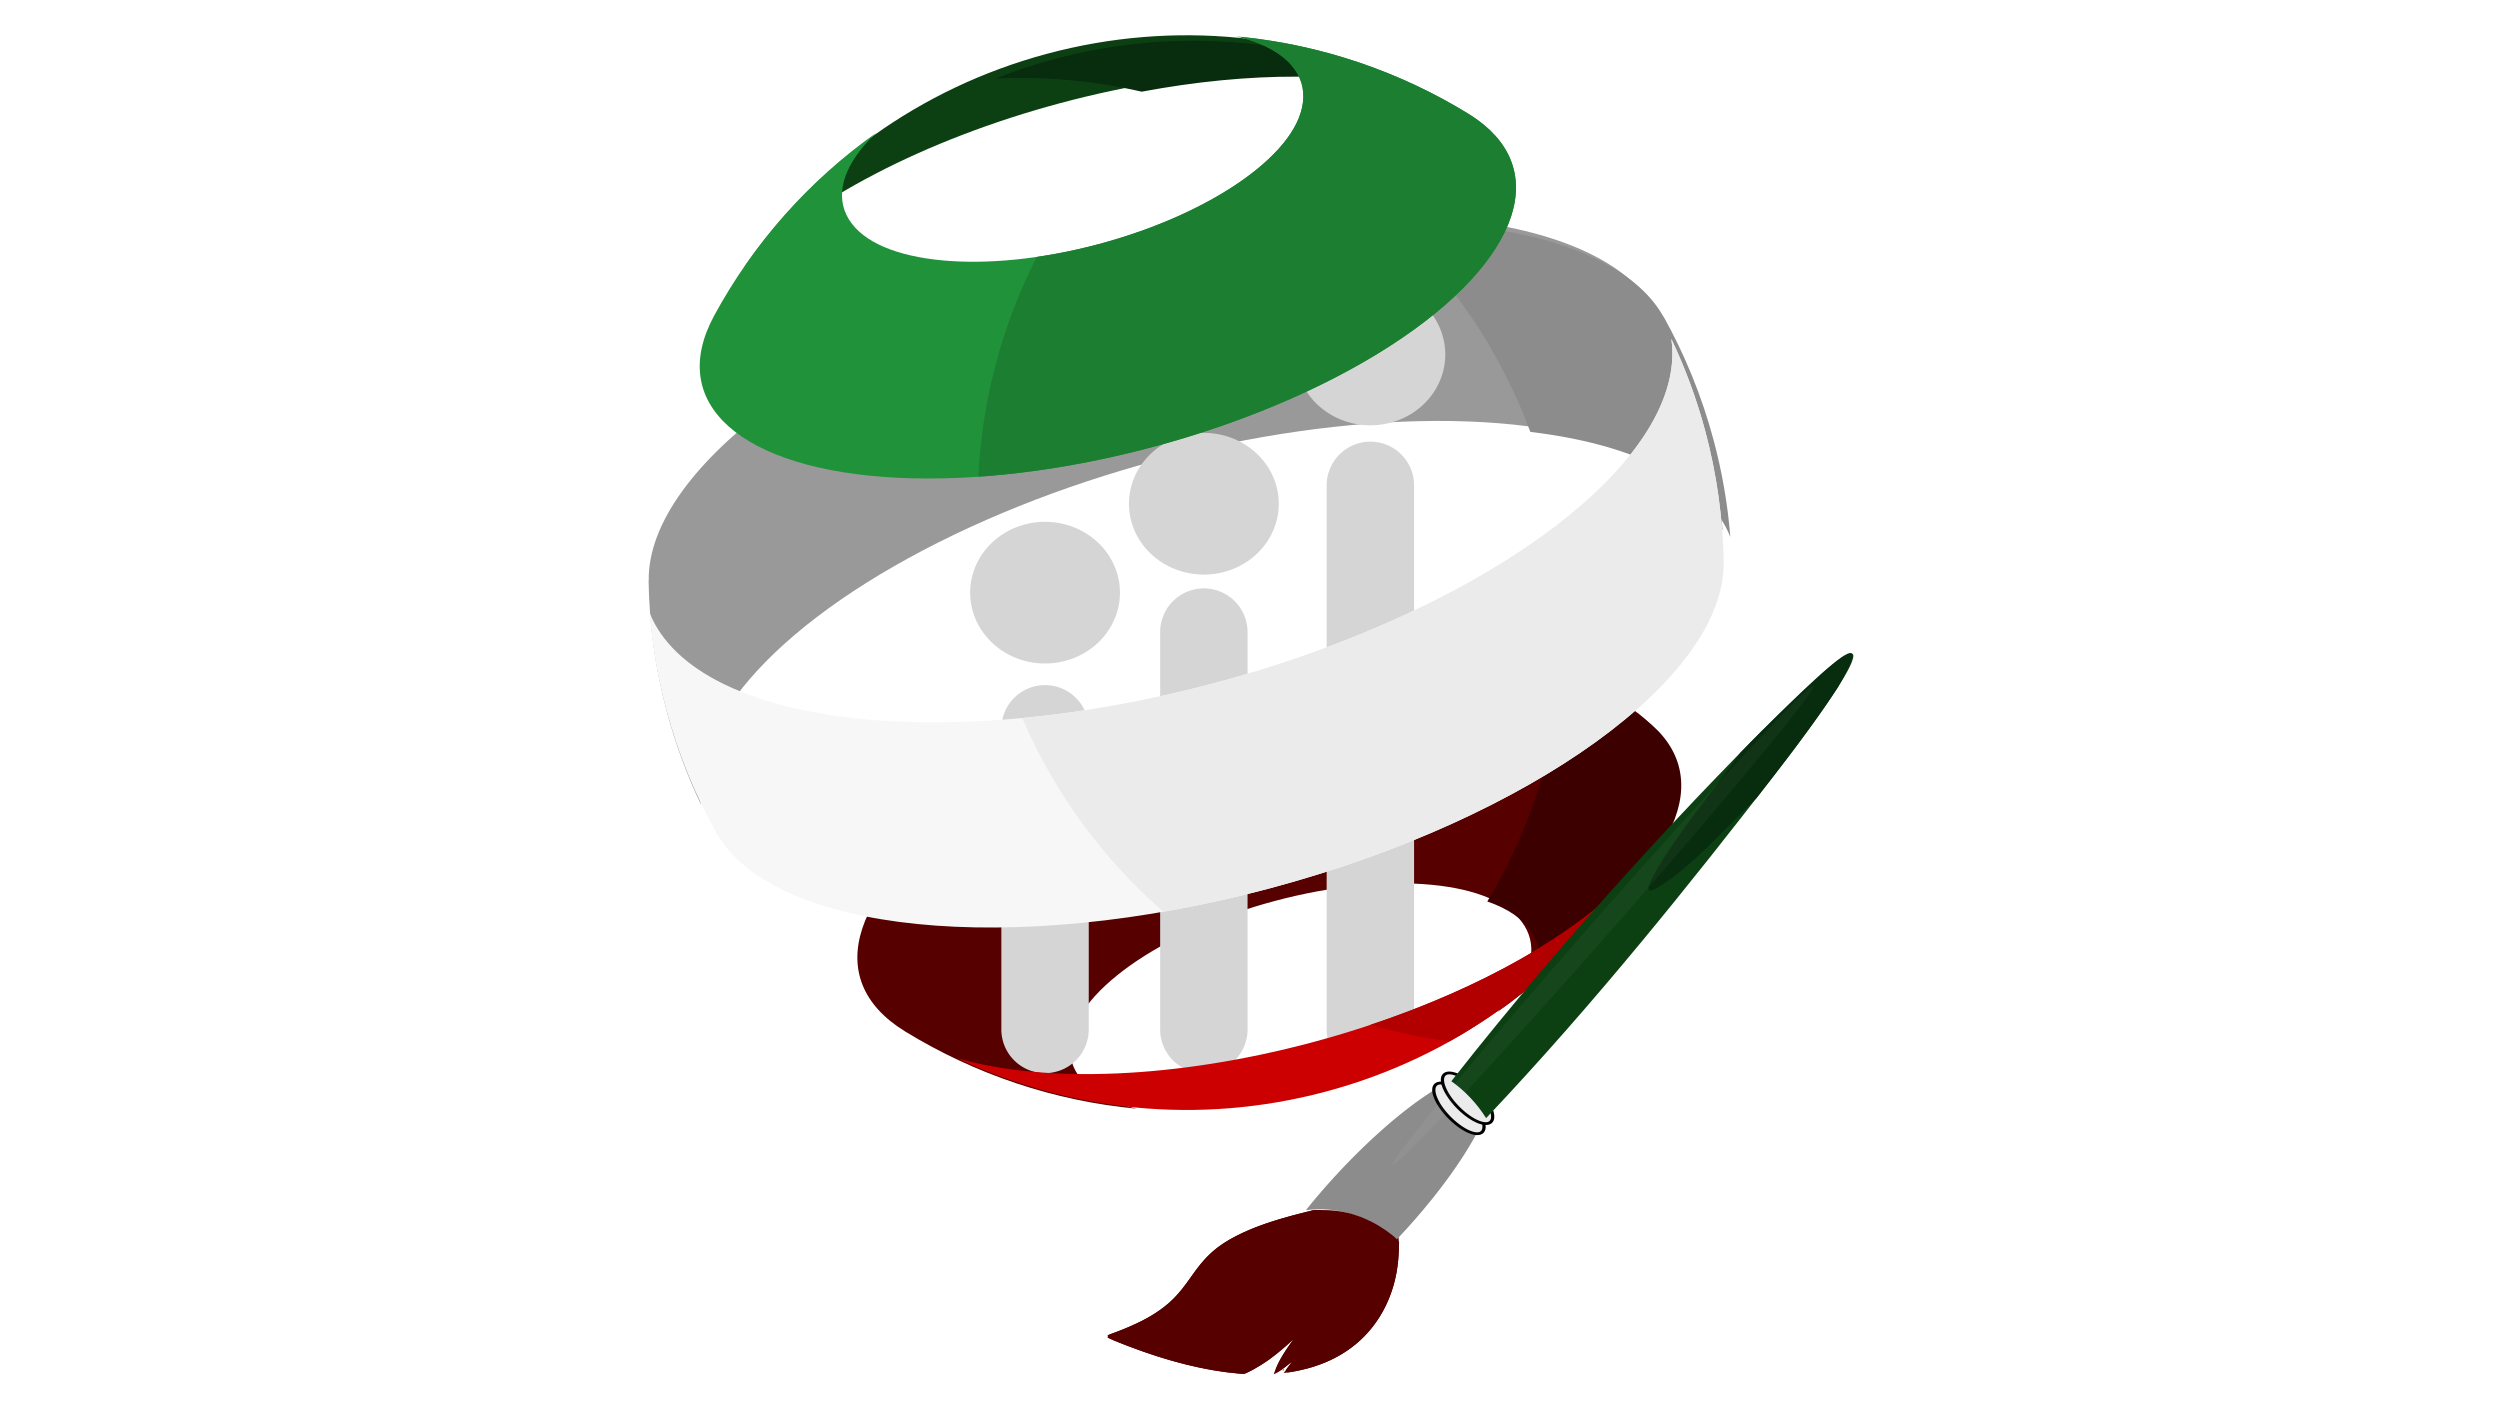 <?xml version="1.0" encoding="UTF-8"?>
<svg width="1280" height="720" version="1.1" viewBox="0 0 338.67 190.5" xmlns="http://www.w3.org/2000/svg" xmlns:cc="http://creativecommons.org/ns#" xmlns:dc="http://purl.org/dc/elements/1.1/" xmlns:rdf="http://www.w3.org/1999/02/22-rdf-syntax-ns#">
 <defs>
  <filter id="filter1873" x="-.014" y="-.011" width="1.027" height="1.022" color-interpolation-filters="sRGB">
   <feGaussianBlur stdDeviation="0.34"/>
  </filter>
 </defs>
 <g transform="matrix(.767 0 0 .767 -37.885 .946)">
  <g transform="matrix(3.608 0 0 3.608 52.257 -804.25)" shape-rendering="auto" stroke-width=".277">
   <path d="m35.626 235.66c3.425-4.963 8.563-8.782 14.845-10.465 6.282-1.683 12.641-0.945 18.089 1.64-4.32-1.266-10.793-1.005-17.442 0.776-6.648 1.781-12.384 4.792-15.493 8.049z" color="#000000" color-rendering="auto" dominant-baseline="auto" fill="#0c4013" image-rendering="auto" solid-color="#000000" stop-color="#000000" style="font-feature-settings:normal;font-variant-alternates:normal;font-variant-caps:normal;font-variant-east-asian:normal;font-variant-ligatures:normal;font-variant-numeric:normal;font-variant-position:normal;font-variation-settings:normal;inline-size:0;isolation:auto;mix-blend-mode:normal;shape-margin:0;shape-padding:0;text-decoration-color:#000000;text-decoration-line:none;text-decoration-style:solid;text-indent:0;text-orientation:mixed;text-transform:none;white-space:normal"/>
   <path d="m33.515 261.94c-0.677-1.426-1.236-2.932-1.659-4.512-0.577-2.154-0.869-4.317-0.9-6.449l0.007 1.2e-4c-0.038-2.783 2.301-5.919 6.266-8.778 3.964-2.859 9.535-5.438 15.889-7.14s12.468-2.254 17.33-1.76c4.863 0.494 8.457 2.04 9.815 4.469l0.006-4e-3c1.039 1.862 1.868 3.881 2.445 6.035 0.423 1.579 0.692 3.163 0.819 4.737-0.566-1.422-1.82-2.608-3.633-3.493-2.5-1.22-6.065-1.888-10.408-1.874-8.686 0.028-18.963 2.782-26.499 7.1-3.768 2.159-6.521 4.521-8.077 6.827-1.128 1.673-1.621 3.327-1.4 4.842z" color="#000000" color-rendering="auto" dominant-baseline="auto" fill="#999" image-rendering="auto" solid-color="#000000" stop-color="#000000" style="font-feature-settings:normal;font-variant-alternates:normal;font-variant-caps:normal;font-variant-east-asian:normal;font-variant-ligatures:normal;font-variant-numeric:normal;font-variant-position:normal;font-variation-settings:normal;inline-size:0;isolation:auto;mix-blend-mode:normal;shape-margin:0;shape-padding:0;text-decoration-color:#000000;text-decoration-line:none;text-decoration-style:solid;text-indent:0;text-orientation:mixed;text-transform:none;white-space:normal"/>
   <path d="m54.867 276.84c-4.06-0.375-7.939-1.69-11.349-3.781-0.005-3e-3 -0.008-6e-3 -0.013-8e-3 -1.046-0.645-1.728-1.409-2.068-2.255-0.342-0.849-0.346-1.784-0.019-2.781 0.654-1.994 2.654-4.22 5.906-6.318 6.504-4.197 16.394-6.847 24.125-6.464 3.865 0.191 6.71 1.12 8.274 2.519 0.782 0.7 1.246 1.512 1.374 2.418 0.125 0.885-0.072 1.866-0.63 2.924-1.909 3.547-4.625 6.654-7.978 9.025 0.128-0.122 0.252-0.244 0.366-0.366 0.622-0.666 1.042-1.339 1.22-1.997 0.178-0.658 0.109-1.303-0.243-1.872-0.703-1.138-2.373-1.8-4.553-2.007-2.181-0.207-4.886 0.047-7.692 0.799-2.806 0.752-5.274 1.884-7.059 3.154-1.785 1.27-2.902 2.678-2.942 4.015-0.02 0.669 0.243 1.262 0.726 1.743 0.483 0.481 1.183 0.854 2.055 1.12 0.16 0.049 0.329 0.093 0.5 0.134z" color="#000000" color-rendering="auto" dominant-baseline="auto" fill="#570000" image-rendering="auto" solid-color="#000000" stop-color="#000000" style="font-feature-settings:normal;font-variant-alternates:normal;font-variant-caps:normal;font-variant-east-asian:normal;font-variant-ligatures:normal;font-variant-numeric:normal;font-variant-position:normal;font-variation-settings:normal;inline-size:0;isolation:auto;mix-blend-mode:normal;shape-margin:0;shape-padding:0;text-decoration-color:#000000;text-decoration-line:none;text-decoration-style:solid;text-indent:0;text-orientation:mixed;text-transform:none;white-space:normal"/>
  </g>
  <g fill="#d5d5d5">
   <g shape-rendering="auto">
    <path d="m291.43 76.775a7.719 7.719 0 0 0-7.721 7.719v96.088a7.719 7.719 0 0 0 7.721 7.719 7.719 7.719 0 0 0 7.719-7.719v-96.088a7.719 7.719 0 0 0-7.719-7.719z" color="#000000" color-rendering="auto" dominant-baseline="auto" image-rendering="auto" solid-color="#000000" stop-color="#000000" style="font-feature-settings:normal;font-variant-alternates:normal;font-variant-caps:normal;font-variant-east-asian:normal;font-variant-ligatures:normal;font-variant-numeric:normal;font-variant-position:normal;font-variation-settings:normal;inline-size:0;isolation:auto;mix-blend-mode:normal;shape-margin:0;shape-padding:0;text-decoration-color:#000000;text-decoration-line:none;text-decoration-style:solid;text-indent:0;text-orientation:mixed;text-transform:none;white-space:normal"/>
    <path d="m262.02 102.69a7.719 7.719 0 0 0-7.719 7.719v70.176a7.719 7.719 0 0 0 7.719 7.719 7.719 7.719 0 0 0 7.719-7.719v-70.176a7.719 7.719 0 0 0-7.719-7.719z" color="#000000" color-rendering="auto" dominant-baseline="auto" image-rendering="auto" solid-color="#000000" stop-color="#000000" style="font-feature-settings:normal;font-variant-alternates:normal;font-variant-caps:normal;font-variant-east-asian:normal;font-variant-ligatures:normal;font-variant-numeric:normal;font-variant-position:normal;font-variation-settings:normal;inline-size:0;isolation:auto;mix-blend-mode:normal;shape-margin:0;shape-padding:0;text-decoration-color:#000000;text-decoration-line:none;text-decoration-style:solid;text-indent:0;text-orientation:mixed;text-transform:none;white-space:normal"/>
    <path d="m233.97 119.77a7.719 7.719 0 0 0-7.719 7.719v53.096a7.719 7.719 0 0 0 7.719 7.719 7.719 7.719 0 0 0 7.719-7.719v-53.096a7.719 7.719 0 0 0-7.719-7.719z" color="#000000" color-rendering="auto" dominant-baseline="auto" image-rendering="auto" solid-color="#000000" stop-color="#000000" style="font-feature-settings:normal;font-variant-alternates:normal;font-variant-caps:normal;font-variant-east-asian:normal;font-variant-ligatures:normal;font-variant-numeric:normal;font-variant-position:normal;font-variation-settings:normal;inline-size:0;isolation:auto;mix-blend-mode:normal;shape-margin:0;shape-padding:0;text-decoration-color:#000000;text-decoration-line:none;text-decoration-style:solid;text-indent:0;text-orientation:mixed;text-transform:none;white-space:normal"/>
   </g>
   <path d="m304.66 61.373a13.229 12.512 0 0 1-13.229 12.512 13.229 12.512 0 0 1-13.229-12.512 13.229 12.512 0 0 1 13.229-12.512 13.229 12.512 0 0 1 13.229 12.512z"/>
   <path d="m275.25 87.736a13.229 12.512 0 0 1-13.229 12.512 13.229 12.512 0 0 1-13.229-12.512 13.229 12.512 0 0 1 13.229-12.512 13.229 12.512 0 0 1 13.229 12.512z"/>
   <path d="m247.2 103.44a13.229 12.512 0 0 1-13.229 12.512 13.229 12.512 0 0 1-13.229-12.512 13.229 12.512 0 0 1 13.229-12.512 13.229 12.512 0 0 1 13.229 12.512z"/>
  </g>
  <g transform="matrix(3.485 -.934 .934 3.485 -512.21 -635.59)" shape-rendering="auto" stroke-width=".277">
   <path transform="scale(.265)" d="m580.81 853.87c-3.844 0-7.637 0.22-11.367 0.645 9.011 1.963 17.561 5.148 25.49 9.35 20.377 1.565 38.456 6.473 50.311 13.689-17.36-14.768-39.852-23.684-64.434-23.684z" color="#000000" color-rendering="auto" dominant-baseline="auto" fill="#072c0e" image-rendering="auto" solid-color="#000000" stop-color="#000000" style="font-feature-settings:normal;font-variant-alternates:normal;font-variant-caps:normal;font-variant-east-asian:normal;font-variant-ligatures:normal;font-variant-numeric:normal;font-variant-position:normal;font-variation-settings:normal;inline-size:0;isolation:auto;mix-blend-mode:normal;shape-margin:0;shape-padding:0;text-decoration-color:#000000;text-decoration-line:none;text-decoration-style:solid;text-indent:0;text-orientation:mixed;text-transform:none;white-space:normal"/>
   <path transform="scale(.265)" d="m632.85 898.89c8.277 13.028 13.638 28.09 15.162 44.268 8.632 3.453 15.661 7.517 20.812 11.996 5.755 5.003 9.173 10.56 9.848 16.307 1.078-5.868 1.645-11.914 1.645-18.094 3e-5 -8.428-1.051-16.61-3.023-24.426l-0.027 8e-3c-2.582-10.196-14.192-19.359-31.461-25.918-4.026-1.529-8.367-2.911-12.955-4.141z" color="#000000" color-rendering="auto" dominant-baseline="auto" fill="#8c8c8c" image-rendering="auto" solid-color="#000000" stop-color="#000000" style="font-feature-settings:normal;font-variant-alternates:normal;font-variant-caps:normal;font-variant-east-asian:normal;font-variant-ligatures:normal;font-variant-numeric:normal;font-variant-position:normal;font-variation-settings:normal;inline-size:0;isolation:auto;mix-blend-mode:normal;shape-margin:0;shape-padding:0;text-decoration-color:#000000;text-decoration-line:none;text-decoration-style:solid;text-indent:0;text-orientation:mixed;text-transform:none;white-space:normal"/>
   <path transform="scale(.265)" d="m641.46 989.61c-4.764 12.055-11.787 22.972-20.555 32.221h2e-3c-0.021 0.022-0.045 0.044-0.064 0.066-0.968 1.019-1.961 2.013-2.971 2.99 3.322 2.238 5.6 4.828 6.463 7.701 0.727 2.422 0.349 4.844-0.945 7.072-1.294 2.228-3.483 4.276-6.406 6.098-0.537 0.335-1.109 0.659-1.695 0.979 14.56-5.378 27.514-14.063 37.955-25.145 3.07-3.314 4.751-6.702 5.16-10.057 0.419-3.435-0.481-6.853-2.65-10.172-2.753-4.21-7.581-8.231-14.293-11.754z" color="#000000" color-rendering="auto" dominant-baseline="auto" fill="#3d0000" image-rendering="auto" solid-color="#000000" stop-color="#000000" style="font-feature-settings:normal;font-variant-alternates:normal;font-variant-caps:normal;font-variant-east-asian:normal;font-variant-ligatures:normal;font-variant-numeric:normal;font-variant-position:normal;font-variation-settings:normal;inline-size:0;isolation:auto;mix-blend-mode:normal;shape-margin:0;shape-padding:0;text-decoration-color:#000000;text-decoration-line:none;text-decoration-style:solid;text-indent:0;text-orientation:mixed;text-transform:none;white-space:normal"/>
  </g>
  <g shape-rendering="auto">
   <path d="m164.12 106.98c0.456 5.677 1.427 11.393 2.954 17.091 2.083 7.772 5.074 15.057 8.823 21.776l0.022-0.013c4.9 8.764 17.87 14.344 35.414 16.126 17.545 1.782 39.605-0.21 62.529-6.352 22.924-6.143 43.024-15.448 57.328-25.763 14.303-10.315 22.745-21.633 22.607-31.673l0.026 4.33e-4c-0.113-7.694-1.165-15.498-3.247-23.27-1.527-5.698-3.543-11.134-5.987-16.278 0.797 5.465-0.981 11.434-5.052 17.47-5.613 8.322-15.546 16.842-29.141 24.633-27.191 15.582-64.273 25.518-95.612 25.619-15.669 0.051-28.532-2.361-37.554-6.762-6.543-3.192-11.067-7.471-13.11-12.603z" color="#000000" color-rendering="auto" dominant-baseline="auto" fill="#f7f7f7" image-rendering="auto" solid-color="#000000" stop-color="#000000" style="font-feature-settings:normal;font-variant-alternates:normal;font-variant-caps:normal;font-variant-east-asian:normal;font-variant-ligatures:normal;font-variant-numeric:normal;font-variant-position:normal;font-variation-settings:normal;inline-size:0;isolation:auto;mix-blend-mode:normal;shape-margin:0;shape-padding:0;text-decoration-color:#000000;text-decoration-line:none;text-decoration-style:solid;text-indent:0;text-orientation:mixed;text-transform:none;white-space:normal"/>
   <path d="m218.35 185.63c19.657 9.328 42.6 11.992 65.267 5.919 22.667-6.073 41.204-19.852 53.563-37.759-11.216 11.75-31.912 22.613-55.9 29.041-23.987 6.427-47.343 7.368-62.931 2.8z" color="#000000" color-rendering="auto" dominant-baseline="auto" fill="#c00" image-rendering="auto" solid-color="#000000" stop-color="#000000" style="font-feature-settings:normal;font-variant-alternates:normal;font-variant-caps:normal;font-variant-east-asian:normal;font-variant-ligatures:normal;font-variant-numeric:normal;font-variant-position:normal;font-variation-settings:normal;inline-size:0;isolation:auto;mix-blend-mode:normal;shape-margin:0;shape-padding:0;text-decoration-color:#000000;text-decoration-line:none;text-decoration-style:solid;text-indent:0;text-orientation:mixed;text-transform:none;white-space:normal"/>
   <path d="m344.59 58.627c0.797 5.465-0.981 11.434-5.052 17.47-5.613 8.322-15.546 16.842-29.141 24.633-22.916 13.132-52.855 22.252-80.462 24.857 5.771 13.427 14.389 25.007 24.93 34.212 6.213-1.078 12.569-2.462 18.998-4.185 22.924-6.143 43.024-15.448 57.328-25.763 14.303-10.315 22.745-21.633 22.607-31.673l0.027-0.001c-0.113-7.694-1.165-15.498-3.247-23.27-1.527-5.698-3.543-11.134-5.987-16.278z" color="#000000" color-rendering="auto" dominant-baseline="auto" fill="#ebebeb" image-rendering="auto" solid-color="#000000" stop-color="#000000" style="font-feature-settings:normal;font-variant-alternates:normal;font-variant-caps:normal;font-variant-east-asian:normal;font-variant-ligatures:normal;font-variant-numeric:normal;font-variant-position:normal;font-variation-settings:normal;inline-size:0;isolation:auto;mix-blend-mode:normal;shape-margin:0;shape-padding:0;text-decoration-color:#000000;text-decoration-line:none;text-decoration-style:solid;text-indent:0;text-orientation:mixed;text-transform:none;white-space:normal"/>
   <path d="m204.17 22.226c-12.01 8.495-21.759 19.604-28.64 32.287-0.01 0.018-0.013 0.033-0.024 0.049-2.105 3.902-2.857 7.519-2.396 10.776 0.463 3.271 2.137 6.201 4.957 8.725 5.641 5.048 15.906 8.398 29.853 9.088 27.894 1.381 63.58-8.181 87.046-23.324 11.733-7.571 18.948-15.604 21.31-22.797 1.181-3.596 1.165-6.97-0.069-10.034-1.206-2.992-3.593-5.701-7.243-7.998-12.366-7.639-26.457-12.447-41.212-13.808 0.62 0.149 1.227 0.307 1.805 0.483 3.146 0.958 5.67 2.305 7.414 4.04 1.744 1.735 2.691 3.875 2.619 6.288-0.144 4.825-4.167 9.905-10.607 14.486-6.44 4.581-15.354 8.668-25.477 11.38-10.123 2.713-19.878 3.628-27.746 2.881-7.868-0.747-13.899-3.133-16.436-7.239-1.269-2.053-1.518-4.381-0.876-6.755 0.643-2.374 2.155-4.803 4.401-7.206 0.413-0.442 0.86-0.882 1.321-1.321z" color="#000000" color-rendering="auto" dominant-baseline="auto" fill="#20923a" image-rendering="auto" solid-color="#000000" stop-color="#000000" style="font-feature-settings:normal;font-variant-alternates:normal;font-variant-caps:normal;font-variant-east-asian:normal;font-variant-ligatures:normal;font-variant-numeric:normal;font-variant-position:normal;font-variation-settings:normal;inline-size:0;isolation:auto;mix-blend-mode:normal;shape-margin:0;shape-padding:0;text-decoration-color:#000000;text-decoration-line:none;text-decoration-style:solid;text-indent:0;text-orientation:mixed;text-transform:none;white-space:normal"/>
   <path d="m337.18 153.79c-9.597 10.054-26.146 19.448-45.748 25.981 4.548 1.318 9.211 2.302 13.951 2.935 12.873-7.187 23.676-17.15 31.796-28.915z" color="#000000" color-rendering="auto" dominant-baseline="auto" fill="#b20000" image-rendering="auto" solid-color="#000000" stop-color="#000000" style="font-feature-settings:normal;font-variant-alternates:normal;font-variant-caps:normal;font-variant-east-asian:normal;font-variant-ligatures:normal;font-variant-numeric:normal;font-variant-position:normal;font-variation-settings:normal;inline-size:0;isolation:auto;mix-blend-mode:normal;shape-margin:0;shape-padding:0;text-decoration-color:#000000;text-decoration-line:none;text-decoration-style:solid;text-indent:0;text-orientation:mixed;text-transform:none;white-space:normal"/>
   <path d="m268.72 5.294c-0.06 0.036-0.122 0.07-0.182 0.107 0.341 0.089 0.69 0.173 1.015 0.272 3.146 0.958 5.67 2.305 7.414 4.04 1.744 1.735 2.691 3.875 2.619 6.288-0.144 4.825-4.167 9.905-10.607 14.486-6.44 4.581-15.354 8.668-25.477 11.38-3.742 1.003-7.432 1.756-10.997 2.275-6.064 11.928-9.661 25.14-10.319 38.823 25.006-1.726 53.159-10.478 72.777-23.137 11.733-7.571 18.948-15.604 21.31-22.797 1.181-3.596 1.165-6.97-0.069-10.034-1.206-2.992-3.593-5.701-7.243-7.998-12.093-7.471-25.839-12.224-40.24-13.704z" color="#000000" color-rendering="auto" dominant-baseline="auto" fill="#1b7e31" image-rendering="auto" solid-color="#000000" stop-color="#000000" style="font-feature-settings:normal;font-variant-alternates:normal;font-variant-caps:normal;font-variant-east-asian:normal;font-variant-ligatures:normal;font-variant-numeric:normal;font-variant-position:normal;font-variation-settings:normal;inline-size:0;isolation:auto;mix-blend-mode:normal;shape-margin:0;shape-padding:0;text-decoration-color:#000000;text-decoration-line:none;text-decoration-style:solid;text-indent:0;text-orientation:mixed;text-transform:none;white-space:normal"/>
  </g>
  <g transform="translate(111.88 -1.792)">
   <g>
    <path transform="matrix(.265 0 0 .265 5.117 -29.53)" d="m620.93 920.08c-30.22 6.861-48.054 14.092-59.715 21.602-12.35 7.954-17.76 16.23-23.576 24.486-5.816 8.256-12.04 16.519-26.189 24.791-7.117 4.161-16.249 8.319-28.328 12.449l0.148 1.17-0.23 0.541c35.934 15.203 66.136 22.559 91.219 24.119a7.205 7.038 2.868 0 1 0.021-0.016l0.012 0.023c13.193-6.055 23.906-14.89 33.828-24.582-5.434 7.447-10.996 14.888-13.836 23.545l-0.426 1.295 1.225-0.584c4.438-2.109 8.505-6.011 12.576-9.902l-6.471 8.674h-4e-3l-6e-3 0.01c-0.19 0.282-0.427 0.554-0.709 0.795a0.059 0.059 0 0 0 0.039 0.102c0.375 0 0.766-0.076 1.131-0.125a7.52 7.52 0 0 1 2e-3 0c13.53-1.737 25.063-5.52 34.727-10.846 30.718-16.929 42.562-49.239 40.635-79.477l-2e-3 4e-3 -1.158 0.076c1.904 29.884-9.758 61.692-40.039 78.381-9.134 5.034-20.013 8.658-32.711 10.463l8.111-10.859-0.881-0.758c-4.449 4.653-9.059 8.204-13.787 10.875 3.565-9.043 9.777-17.064 15.619-25.332l-0.891-0.738c-10.817 11.095-22.594 21.039-37.174 27.789-24.732-1.572-54.522-8.809-90.002-23.76 11.833-4.079 20.872-8.194 27.949-12.332 14.313-8.368 20.72-16.846 26.551-25.123 5.831-8.277 11.087-16.332 23.26-24.172 11.725-7.551 30.038-14.9 61.309-21.867zm-19.746 107.79 2e-3 0.275a1.213 1.213 0 0 1-4e-3 0c1e-3 0 1e-3 -0.065 0-0.139l-2e-3 -0.135-0.023 0.033c-0.107 0.145-0.244 0.301-0.396 0.453l-0.102 0.098c-2e-3 0-4e-3 -1e-4 -6e-3 0 0.201-0.187 0.378-0.386 0.531-0.594zm8e-3 0.293a7.52 7.52 0 0 1 0.303 0.203c-3e-3 4e-4 -5e-3 -4e-4 -8e-3 0-9.9e-4 0-0.221-0.153-0.279-0.188-0.017-0.01-0.013-0.012-0.016-0.016z" color="#000000" color-rendering="auto" dominant-baseline="auto" fill="#570000" image-rendering="auto" shape-rendering="auto" solid-color="#000000" stop-color="#000000" style="font-feature-settings:normal;font-variant-alternates:normal;font-variant-caps:normal;font-variant-east-asian:normal;font-variant-ligatures:normal;font-variant-numeric:normal;font-variant-position:normal;font-variation-settings:normal;inline-size:0;isolation:auto;mix-blend-mode:normal;shape-margin:0;shape-padding:0;text-decoration-color:#000000;text-decoration-line:none;text-decoration-style:solid;text-indent:0;text-orientation:mixed;text-transform:none;white-space:normal"/>
    <path d="m196.02 190.55c-0.821 0.261-1.738 0.641-2.76 1.159-7.273 3.692-17.409 12.967-25.1 22.598a19.291 19.291 0 0 1 3.429-0.135 19.291 19.291 0 0 1 12.488 5.441c4.463-4.701 8.647-9.867 11.814-14.775 2.572-3.986 4.144-7.295 4.758-9.759l-6e-3 -9e-3c-1.101-1.564-2.351-3.027-4.115-4.225-0.168-0.101-0.335-0.202-0.508-0.296z" fill="#8c8c8c"/>
    <path transform="matrix(.682 .731 -.826 .564 0 0)" d="m281.27-8.897a5.842 2.364 0 0 1-5.842 2.364 5.842 2.364 0 0 1-5.842-2.364 5.842 2.364 0 0 1 5.842-2.364 5.842 2.364 0 0 1 5.842 2.364z" fill="#ebebeb" stroke="#000" stroke-linecap="round" stroke-linejoin="round" stroke-width=".532"/>
    <path transform="matrix(.682 .731 -.826 .564 0 0)" d="m280.65-11.255a5.842 2.364 0 0 1-5.842 2.364 5.842 2.364 0 0 1-5.842-2.364 5.842 2.364 0 0 1 5.842-2.364 5.842 2.364 0 0 1 5.842 2.364z" fill="#ebebeb" stroke="#000" stroke-linecap="round" stroke-linejoin="round" stroke-width=".532"/>
    <path d="m264.54 115.97c-1.043-0.152-4.686 2.722-10.989 8.885-15.489 15.144-38.097 39.147-59.7 66.667 2.455 1.75 4.541 3.966 6.139 6.522 19.444-20.566 36.263-41.68 50.669-60.285 10.806-13.955 15.508-21.553 13.881-21.79z" fill="#0c4013" opacity=".999"/>
    <path d="m247.76 141.5c-5.442 5.206-10.458 11.141-16.54 15.251-2.722 1.856-3.241 1.29-1.675-1.566 3.681-6.707 10.138-14.433 15.367-21.694 4.45-4.654 9.34-9.298 14.323-13.94 5.643-5.096 7.48-5.388 2.747 2.616-4.328 6.584-9.248 12.968-14.222 19.334z" fill="#072c0e"/>
    <path transform="matrix(1.162 .058 -.058 1.162 -60.965 -241.79)" d="m281.1 310.23c-11.358 15.188-30.426 39.196-42.563 53.591-12.137 14.395-12.769 13.751-1.411-1.436 11.358-15.188 30.426-39.196 42.563-53.591 12.137-14.395 12.769-13.751 1.411 1.436z" fill="#fff" filter="url(#filter1873)" opacity=".2"/>
   </g>
   <path d="m164.18 242.38-0.257 0.263 0.381-0.06z" fill="none"/>
   <path d="m164.18 242.38c-0.054 0.117-0.131 0.188-0.236 0.242 0.122-4e-3 0.248-7e-3 0.363-0.041z" fill="none"/>
   <path transform="matrix(.265 0 0 .265 5.117 -29.53)" d="m570.75 1027.7c-22.109-1.918-47.328-8.196-73.781-18.365-10.164-3.908-12.579-4.989-11.779-5.276 12.624-4.521 23.04-9.385 30.402-14.199 9.699-6.341 15.372-12.041 23.684-23.79 10.69-15.111 17.204-20.989 30.91-27.89 11.342-5.711 23.238-9.835 43.167-14.968l7.248-1.866 6.364 0.032c11.396 0.056 20.865 2.349 31.289 7.577 6.134 3.076 13.51 8.188 16.761 11.615l1.028 1.084-0.23 5.933c-0.522 13.465-3.324 25.028-8.719 35.985-9.61 19.515-25.85 33.036-47.768 39.772-4.114 1.264-10.69 2.785-14.422 3.335l-1.554 0.229 0.875-1.161c5.604-7.442 7.034-9.493 6.84-9.807-0.43-0.696-0.991-0.368-3.586 2.097-3.86 3.667-10.39 8.337-10.39 7.431 0-0.758 3.595-7.424 6.162-11.425 1.395-2.174 4.004-5.99 5.799-8.478 1.795-2.489 3.169-4.676 3.055-4.861-0.361-0.584-1.074-0.368-1.961 0.593-3.917 4.247-14.239 13.137-20.126 17.333-6.327 4.51-15.167 9.359-16.874 9.255-0.539-0.033-1.617-0.115-2.394-0.182z" fill="#570000" stroke="#570000" stroke-linecap="round" stroke-linejoin="round" stroke-width="2.7"/>
   <path d="m164.03 242.58 0.178-0.198 0.112 0.171-0.291 0.045z" fill="#570000"/>
   <path d="m164.41 242.08 1.025-1.416-0.905 1.608z" fill="none"/>
  </g>
 </g>
</svg>
